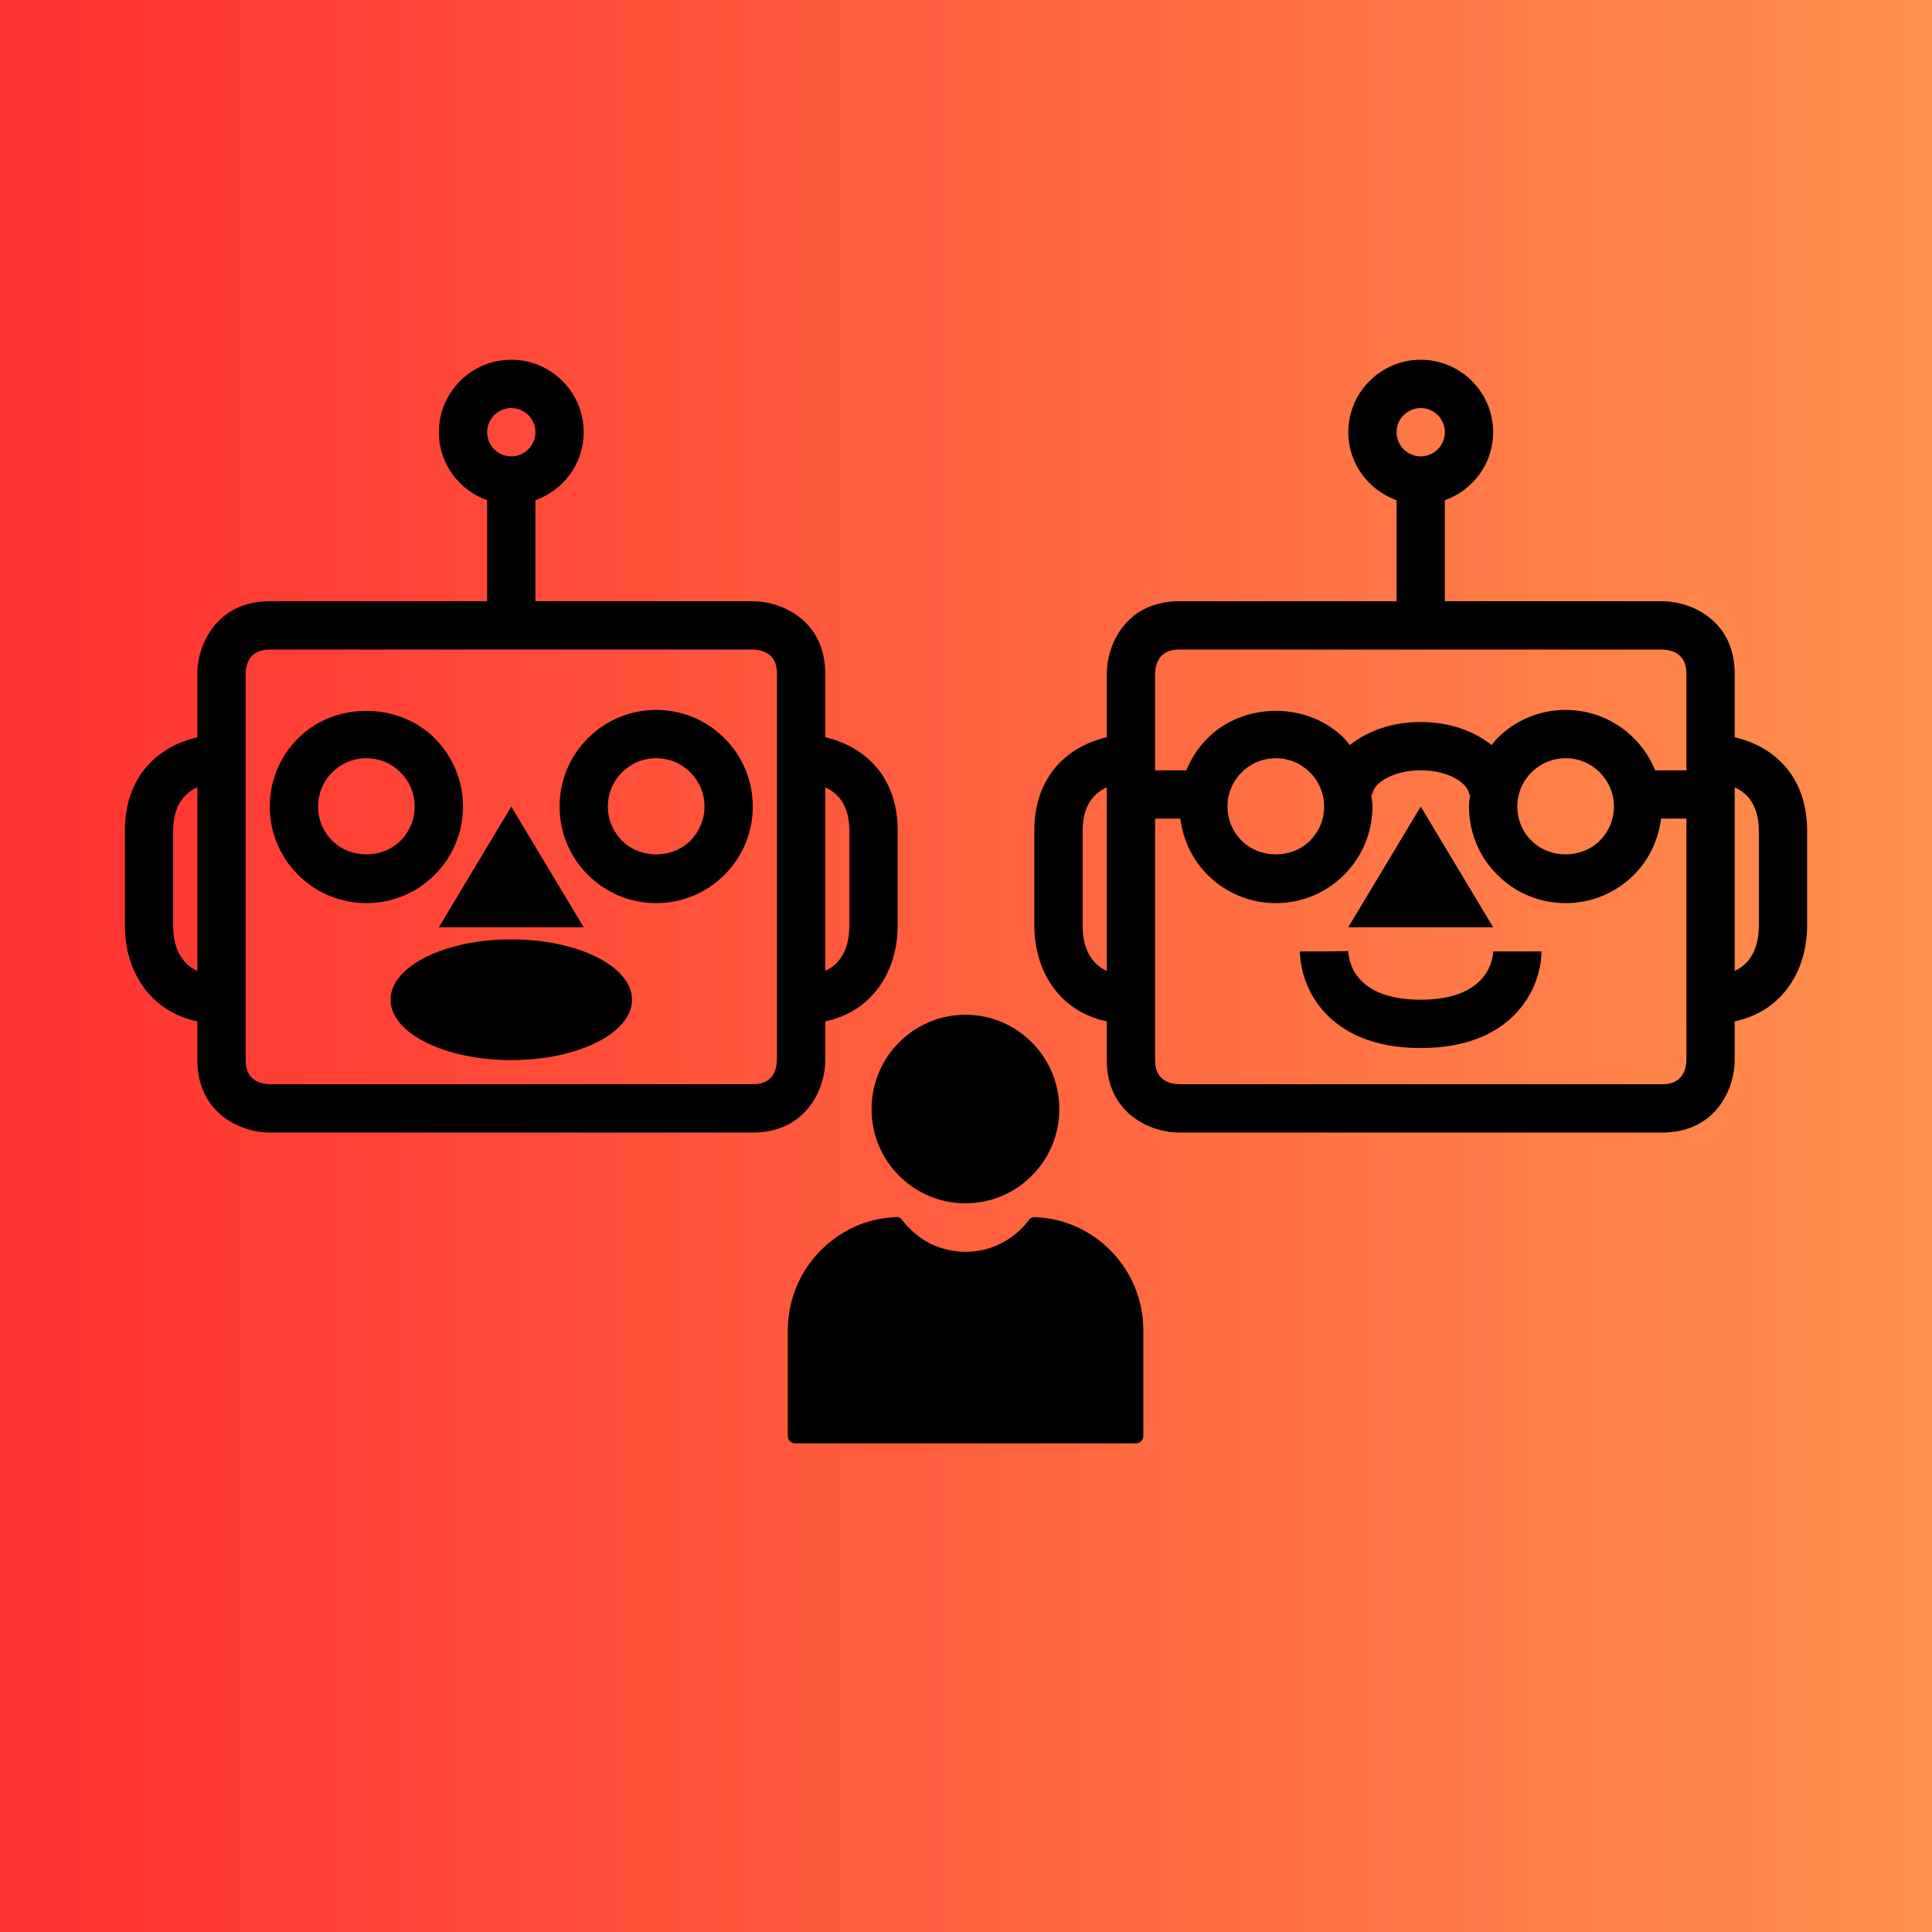 <svg xmlns="http://www.w3.org/2000/svg" xmlns:xlink="http://www.w3.org/1999/xlink" width="500" zoomAndPan="magnify" viewBox="0 0 375 375" height="500" preserveAspectRatio="xMidYMid meet" version="1.0"><defs><linearGradient x1="0" gradientTransform="matrix(0.75, 0, 0, 0.75, 0, 0)" y1="0" x2="500" gradientUnits="userSpaceOnUse" y2="0" id="059b83cc8c"><stop stop-opacity="1" stop-color="rgb(100%, 19.199%, 19.199%)" offset="0"/><stop stop-opacity="1" stop-color="rgb(100%, 19.345%, 19.241%)" offset="0.008"/><stop stop-opacity="1" stop-color="rgb(100%, 19.64%, 19.328%)" offset="0.016"/><stop stop-opacity="1" stop-color="rgb(100%, 19.934%, 19.414%)" offset="0.023"/><stop stop-opacity="1" stop-color="rgb(100%, 20.23%, 19.499%)" offset="0.031"/><stop stop-opacity="1" stop-color="rgb(100%, 20.525%, 19.586%)" offset="0.039"/><stop stop-opacity="1" stop-color="rgb(100%, 20.819%, 19.672%)" offset="0.047"/><stop stop-opacity="1" stop-color="rgb(100%, 21.114%, 19.757%)" offset="0.055"/><stop stop-opacity="1" stop-color="rgb(100%, 21.408%, 19.844%)" offset="0.062"/><stop stop-opacity="1" stop-color="rgb(100%, 21.703%, 19.93%)" offset="0.07"/><stop stop-opacity="1" stop-color="rgb(100%, 21.997%, 20.015%)" offset="0.078"/><stop stop-opacity="1" stop-color="rgb(100%, 22.292%, 20.102%)" offset="0.086"/><stop stop-opacity="1" stop-color="rgb(100%, 22.586%, 20.187%)" offset="0.094"/><stop stop-opacity="1" stop-color="rgb(100%, 22.881%, 20.273%)" offset="0.102"/><stop stop-opacity="1" stop-color="rgb(100%, 23.175%, 20.36%)" offset="0.109"/><stop stop-opacity="1" stop-color="rgb(100%, 23.47%, 20.445%)" offset="0.117"/><stop stop-opacity="1" stop-color="rgb(100%, 23.764%, 20.531%)" offset="0.125"/><stop stop-opacity="1" stop-color="rgb(100%, 24.059%, 20.618%)" offset="0.133"/><stop stop-opacity="1" stop-color="rgb(100%, 24.353%, 20.703%)" offset="0.141"/><stop stop-opacity="1" stop-color="rgb(100%, 24.648%, 20.789%)" offset="0.148"/><stop stop-opacity="1" stop-color="rgb(100%, 24.942%, 20.874%)" offset="0.156"/><stop stop-opacity="1" stop-color="rgb(100%, 25.237%, 20.961%)" offset="0.164"/><stop stop-opacity="1" stop-color="rgb(100%, 25.531%, 21.046%)" offset="0.172"/><stop stop-opacity="1" stop-color="rgb(100%, 25.826%, 21.132%)" offset="0.18"/><stop stop-opacity="1" stop-color="rgb(100%, 26.12%, 21.219%)" offset="0.188"/><stop stop-opacity="1" stop-color="rgb(100%, 26.414%, 21.304%)" offset="0.195"/><stop stop-opacity="1" stop-color="rgb(100%, 26.709%, 21.39%)" offset="0.203"/><stop stop-opacity="1" stop-color="rgb(100%, 27.003%, 21.477%)" offset="0.211"/><stop stop-opacity="1" stop-color="rgb(100%, 27.298%, 21.562%)" offset="0.219"/><stop stop-opacity="1" stop-color="rgb(100%, 27.592%, 21.648%)" offset="0.227"/><stop stop-opacity="1" stop-color="rgb(100%, 27.887%, 21.735%)" offset="0.234"/><stop stop-opacity="1" stop-color="rgb(100%, 28.181%, 21.82%)" offset="0.242"/><stop stop-opacity="1" stop-color="rgb(100%, 28.476%, 21.906%)" offset="0.25"/><stop stop-opacity="1" stop-color="rgb(100%, 28.77%, 21.992%)" offset="0.258"/><stop stop-opacity="1" stop-color="rgb(100%, 29.065%, 22.078%)" offset="0.266"/><stop stop-opacity="1" stop-color="rgb(100%, 29.359%, 22.163%)" offset="0.273"/><stop stop-opacity="1" stop-color="rgb(100%, 29.654%, 22.25%)" offset="0.281"/><stop stop-opacity="1" stop-color="rgb(100%, 29.948%, 22.336%)" offset="0.289"/><stop stop-opacity="1" stop-color="rgb(100%, 30.243%, 22.421%)" offset="0.297"/><stop stop-opacity="1" stop-color="rgb(100%, 30.537%, 22.508%)" offset="0.305"/><stop stop-opacity="1" stop-color="rgb(100%, 30.832%, 22.594%)" offset="0.312"/><stop stop-opacity="1" stop-color="rgb(100%, 31.126%, 22.679%)" offset="0.32"/><stop stop-opacity="1" stop-color="rgb(100%, 31.421%, 22.766%)" offset="0.328"/><stop stop-opacity="1" stop-color="rgb(100%, 31.715%, 22.852%)" offset="0.336"/><stop stop-opacity="1" stop-color="rgb(100%, 32.01%, 22.937%)" offset="0.344"/><stop stop-opacity="1" stop-color="rgb(100%, 32.304%, 23.022%)" offset="0.352"/><stop stop-opacity="1" stop-color="rgb(100%, 32.6%, 23.109%)" offset="0.359"/><stop stop-opacity="1" stop-color="rgb(100%, 32.895%, 23.195%)" offset="0.367"/><stop stop-opacity="1" stop-color="rgb(100%, 33.189%, 23.28%)" offset="0.375"/><stop stop-opacity="1" stop-color="rgb(100%, 33.484%, 23.367%)" offset="0.383"/><stop stop-opacity="1" stop-color="rgb(100%, 33.778%, 23.453%)" offset="0.391"/><stop stop-opacity="1" stop-color="rgb(100%, 34.073%, 23.538%)" offset="0.398"/><stop stop-opacity="1" stop-color="rgb(100%, 34.367%, 23.625%)" offset="0.406"/><stop stop-opacity="1" stop-color="rgb(100%, 34.662%, 23.711%)" offset="0.414"/><stop stop-opacity="1" stop-color="rgb(100%, 34.956%, 23.796%)" offset="0.422"/><stop stop-opacity="1" stop-color="rgb(100%, 35.251%, 23.883%)" offset="0.43"/><stop stop-opacity="1" stop-color="rgb(100%, 35.545%, 23.969%)" offset="0.438"/><stop stop-opacity="1" stop-color="rgb(100%, 35.84%, 24.054%)" offset="0.445"/><stop stop-opacity="1" stop-color="rgb(100%, 36.134%, 24.141%)" offset="0.453"/><stop stop-opacity="1" stop-color="rgb(100%, 36.429%, 24.226%)" offset="0.461"/><stop stop-opacity="1" stop-color="rgb(100%, 36.723%, 24.312%)" offset="0.469"/><stop stop-opacity="1" stop-color="rgb(100%, 37.018%, 24.399%)" offset="0.477"/><stop stop-opacity="1" stop-color="rgb(100%, 37.312%, 24.484%)" offset="0.484"/><stop stop-opacity="1" stop-color="rgb(100%, 37.607%, 24.57%)" offset="0.492"/><stop stop-opacity="1" stop-color="rgb(100%, 37.901%, 24.657%)" offset="0.5"/><stop stop-opacity="1" stop-color="rgb(100%, 38.196%, 24.742%)" offset="0.508"/><stop stop-opacity="1" stop-color="rgb(100%, 38.49%, 24.828%)" offset="0.516"/><stop stop-opacity="1" stop-color="rgb(100%, 38.785%, 24.915%)" offset="0.523"/><stop stop-opacity="1" stop-color="rgb(100%, 39.079%, 25%)" offset="0.531"/><stop stop-opacity="1" stop-color="rgb(100%, 39.374%, 25.085%)" offset="0.539"/><stop stop-opacity="1" stop-color="rgb(100%, 39.668%, 25.171%)" offset="0.547"/><stop stop-opacity="1" stop-color="rgb(100%, 39.963%, 25.258%)" offset="0.555"/><stop stop-opacity="1" stop-color="rgb(100%, 40.257%, 25.343%)" offset="0.562"/><stop stop-opacity="1" stop-color="rgb(100%, 40.552%, 25.429%)" offset="0.57"/><stop stop-opacity="1" stop-color="rgb(100%, 40.846%, 25.516%)" offset="0.578"/><stop stop-opacity="1" stop-color="rgb(100%, 41.141%, 25.601%)" offset="0.586"/><stop stop-opacity="1" stop-color="rgb(100%, 41.435%, 25.687%)" offset="0.594"/><stop stop-opacity="1" stop-color="rgb(100%, 41.73%, 25.774%)" offset="0.602"/><stop stop-opacity="1" stop-color="rgb(100%, 42.024%, 25.859%)" offset="0.609"/><stop stop-opacity="1" stop-color="rgb(100%, 42.319%, 25.945%)" offset="0.617"/><stop stop-opacity="1" stop-color="rgb(100%, 42.613%, 26.031%)" offset="0.625"/><stop stop-opacity="1" stop-color="rgb(100%, 42.908%, 26.117%)" offset="0.633"/><stop stop-opacity="1" stop-color="rgb(100%, 43.202%, 26.202%)" offset="0.641"/><stop stop-opacity="1" stop-color="rgb(100%, 43.497%, 26.289%)" offset="0.648"/><stop stop-opacity="1" stop-color="rgb(100%, 43.791%, 26.375%)" offset="0.656"/><stop stop-opacity="1" stop-color="rgb(100%, 44.086%, 26.46%)" offset="0.664"/><stop stop-opacity="1" stop-color="rgb(100%, 44.38%, 26.547%)" offset="0.672"/><stop stop-opacity="1" stop-color="rgb(100%, 44.675%, 26.633%)" offset="0.68"/><stop stop-opacity="1" stop-color="rgb(100%, 44.971%, 26.718%)" offset="0.688"/><stop stop-opacity="1" stop-color="rgb(100%, 45.265%, 26.805%)" offset="0.695"/><stop stop-opacity="1" stop-color="rgb(100%, 45.56%, 26.891%)" offset="0.703"/><stop stop-opacity="1" stop-color="rgb(100%, 45.854%, 26.976%)" offset="0.711"/><stop stop-opacity="1" stop-color="rgb(100%, 46.149%, 27.063%)" offset="0.719"/><stop stop-opacity="1" stop-color="rgb(100%, 46.443%, 27.148%)" offset="0.727"/><stop stop-opacity="1" stop-color="rgb(100%, 46.738%, 27.234%)" offset="0.734"/><stop stop-opacity="1" stop-color="rgb(100%, 47.032%, 27.319%)" offset="0.742"/><stop stop-opacity="1" stop-color="rgb(100%, 47.327%, 27.406%)" offset="0.75"/><stop stop-opacity="1" stop-color="rgb(100%, 47.621%, 27.492%)" offset="0.758"/><stop stop-opacity="1" stop-color="rgb(100%, 47.916%, 27.577%)" offset="0.766"/><stop stop-opacity="1" stop-color="rgb(100%, 48.21%, 27.664%)" offset="0.773"/><stop stop-opacity="1" stop-color="rgb(100%, 48.505%, 27.75%)" offset="0.781"/><stop stop-opacity="1" stop-color="rgb(100%, 48.799%, 27.835%)" offset="0.789"/><stop stop-opacity="1" stop-color="rgb(100%, 49.094%, 27.922%)" offset="0.797"/><stop stop-opacity="1" stop-color="rgb(100%, 49.388%, 28.008%)" offset="0.805"/><stop stop-opacity="1" stop-color="rgb(100%, 49.683%, 28.093%)" offset="0.812"/><stop stop-opacity="1" stop-color="rgb(100%, 49.977%, 28.18%)" offset="0.82"/><stop stop-opacity="1" stop-color="rgb(100%, 50.272%, 28.265%)" offset="0.828"/><stop stop-opacity="1" stop-color="rgb(100%, 50.566%, 28.351%)" offset="0.836"/><stop stop-opacity="1" stop-color="rgb(100%, 50.861%, 28.438%)" offset="0.844"/><stop stop-opacity="1" stop-color="rgb(100%, 51.155%, 28.523%)" offset="0.852"/><stop stop-opacity="1" stop-color="rgb(100%, 51.45%, 28.609%)" offset="0.859"/><stop stop-opacity="1" stop-color="rgb(100%, 51.744%, 28.696%)" offset="0.867"/><stop stop-opacity="1" stop-color="rgb(100%, 52.039%, 28.781%)" offset="0.875"/><stop stop-opacity="1" stop-color="rgb(100%, 52.333%, 28.867%)" offset="0.883"/><stop stop-opacity="1" stop-color="rgb(100%, 52.628%, 28.954%)" offset="0.891"/><stop stop-opacity="1" stop-color="rgb(100%, 52.922%, 29.039%)" offset="0.898"/><stop stop-opacity="1" stop-color="rgb(100%, 53.217%, 29.124%)" offset="0.906"/><stop stop-opacity="1" stop-color="rgb(100%, 53.511%, 29.211%)" offset="0.914"/><stop stop-opacity="1" stop-color="rgb(100%, 53.806%, 29.297%)" offset="0.922"/><stop stop-opacity="1" stop-color="rgb(100%, 54.1%, 29.382%)" offset="0.93"/><stop stop-opacity="1" stop-color="rgb(100%, 54.395%, 29.468%)" offset="0.938"/><stop stop-opacity="1" stop-color="rgb(100%, 54.689%, 29.555%)" offset="0.945"/><stop stop-opacity="1" stop-color="rgb(100%, 54.984%, 29.64%)" offset="0.953"/><stop stop-opacity="1" stop-color="rgb(100%, 55.278%, 29.726%)" offset="0.961"/><stop stop-opacity="1" stop-color="rgb(100%, 55.573%, 29.813%)" offset="0.969"/><stop stop-opacity="1" stop-color="rgb(100%, 55.867%, 29.898%)" offset="0.977"/><stop stop-opacity="1" stop-color="rgb(100%, 56.161%, 29.984%)" offset="0.984"/><stop stop-opacity="1" stop-color="rgb(100%, 56.456%, 30.07%)" offset="0.992"/><stop stop-opacity="1" stop-color="rgb(100%, 56.75%, 30.156%)" offset="1"/></linearGradient><clipPath id="08ca77e075"><path d="M 200.762 69.828 L 350.762 69.828 L 350.762 219.828 L 200.762 219.828 Z M 200.762 69.828 " clip-rule="nonzero"/></clipPath><clipPath id="93b6518680"><path d="M 24.238 69.828 L 174.238 69.828 L 174.238 219.828 L 24.238 219.828 Z M 24.238 69.828 " clip-rule="nonzero"/></clipPath><clipPath id="7992e7692e"><path d="M 152.918 236 L 221.918 236 L 221.918 280.188 L 152.918 280.188 Z M 152.918 236 " clip-rule="nonzero"/></clipPath><clipPath id="7b70850eef"><path d="M 169 196.938 L 206 196.938 L 206 234 L 169 234 Z M 169 196.938 " clip-rule="nonzero"/></clipPath></defs><rect x="-37.5" width="450" fill="#ffffff" y="-37.5" height="450" fill-opacity="1"/><rect x="-37.5" width="450" fill="#ffffff" y="-37.5" height="450" fill-opacity="1"/><rect x="-37.5" fill="url(#059b83cc8c)" width="450" y="-37.5" height="450"/><g clip-path="url(#08ca77e075)"><path fill="#000000" d="M 289.824 179.984 L 261.699 179.984 L 275.762 156.547 Z M 275.762 194.047 C 262.641 194.047 261.746 186.184 261.699 184.609 L 257.012 184.672 L 252.324 184.672 C 252.324 191.16 257.223 203.422 275.762 203.422 C 294.301 203.422 299.199 191.16 299.199 184.672 L 289.824 184.672 C 289.824 185.059 289.664 194.047 275.762 194.047 Z M 350.762 161.234 L 350.762 179.957 C 350.668 188.09 346.238 196.234 336.703 198.242 L 336.703 205.766 C 336.703 211.422 332.957 219.828 322.641 219.828 L 228.887 219.828 C 223.234 219.828 214.824 216.086 214.824 205.766 L 214.824 198.25 C 205.289 196.238 200.859 188.105 200.762 180.016 L 200.762 161.234 C 200.762 150.605 207.281 144.836 214.824 143.102 L 214.824 130.766 C 214.824 125.113 218.57 116.703 228.887 116.703 L 271.074 116.703 L 271.074 97.094 C 265.633 95.152 261.699 89.996 261.699 83.891 C 261.699 76.141 268.008 69.828 275.762 69.828 C 283.516 69.828 289.824 76.141 289.824 83.891 C 289.824 89.996 285.891 95.152 280.449 97.094 L 280.449 116.703 L 322.641 116.703 C 328.293 116.703 336.703 120.449 336.703 130.766 L 336.703 143.102 C 344.246 144.836 350.762 150.605 350.762 161.234 Z M 271.074 83.891 C 271.074 86.477 273.18 88.578 275.762 88.578 C 278.344 88.578 280.449 86.477 280.449 83.891 C 280.449 81.309 278.344 79.203 275.762 79.203 C 273.18 79.203 271.074 81.309 271.074 83.891 Z M 224.199 142.422 L 224.199 149.516 L 230.266 149.516 C 231.195 147.215 232.574 145.098 234.383 143.289 C 241.469 136.203 253.82 136.203 260.898 143.289 C 261.309 143.699 261.629 144.184 262 144.625 C 265.398 141.871 270.242 140.141 275.762 140.141 C 281.277 140.141 286.125 141.871 289.527 144.629 C 289.898 144.184 290.219 143.703 290.629 143.289 C 294.168 139.754 298.879 137.797 303.887 137.797 C 308.891 137.797 313.602 139.754 317.141 143.293 C 318.953 145.098 320.328 147.215 321.262 149.516 L 327.328 149.516 L 327.328 130.766 C 327.328 126.992 324.75 126.137 322.586 126.078 L 228.887 126.078 C 225.113 126.078 224.254 128.656 224.199 130.824 Z M 294.512 156.547 C 294.512 159.051 295.484 161.406 297.258 163.176 C 300.801 166.719 306.969 166.719 310.516 163.176 C 312.285 161.406 313.262 159.051 313.262 156.547 C 313.262 154.047 312.285 151.691 310.516 149.922 C 308.742 148.148 306.391 147.172 303.887 147.172 C 301.383 147.172 299.031 148.148 297.258 149.922 C 295.484 151.691 294.512 154.047 294.512 156.547 Z M 238.262 156.547 C 238.262 159.051 239.234 161.406 241.008 163.176 C 244.551 166.719 250.719 166.719 254.266 163.176 C 256.035 161.406 257.012 159.051 257.012 156.547 C 257.012 154.047 256.035 151.691 254.266 149.922 C 252.492 148.148 250.141 147.172 247.637 147.172 C 245.133 147.172 242.781 148.148 241.008 149.922 C 239.234 151.691 238.262 154.047 238.262 156.547 Z M 214.824 188.461 L 214.824 152.82 C 212.32 153.957 210.137 156.352 210.137 161.234 L 210.137 179.957 C 210.168 182.605 210.914 186.672 214.824 188.461 Z M 327.328 198.734 L 327.328 158.891 L 322.406 158.891 C 321.891 163.008 320.125 166.828 317.141 169.805 C 313.602 173.348 308.891 175.297 303.887 175.297 C 298.879 175.297 294.168 173.348 290.629 169.805 C 287.086 166.266 285.137 161.555 285.137 156.547 C 285.137 155.758 285.266 154.988 285.367 154.211 L 285.137 154.211 C 285.137 152.297 281.484 149.516 275.762 149.516 C 270.039 149.516 266.387 152.297 266.387 154.211 L 266.156 154.211 C 266.254 154.988 266.387 155.758 266.387 156.547 C 266.387 161.555 264.43 166.266 260.891 169.805 C 257.352 173.348 252.641 175.297 247.637 175.297 C 242.629 175.297 237.918 173.348 234.379 169.805 C 231.402 166.828 229.633 163.008 229.117 158.891 L 224.199 158.891 L 224.199 205.766 C 224.199 209.547 226.777 210.398 228.941 210.453 L 322.645 210.453 C 326.422 210.453 327.277 207.875 327.332 205.711 L 327.332 198.734 Z M 341.387 161.234 C 341.387 156.352 339.207 153.961 336.703 152.82 L 336.703 188.461 C 340.613 186.664 341.352 182.594 341.387 179.906 Z M 341.387 161.234 " fill-opacity="1" fill-rule="nonzero"/></g><g clip-path="url(#93b6518680)"><path fill="#000000" d="M 89.863 156.547 C 89.863 151.543 87.91 146.832 84.371 143.293 C 77.289 136.203 64.938 136.211 57.859 143.293 C 54.32 146.832 52.363 151.543 52.363 156.547 C 52.363 161.555 54.32 166.266 57.859 169.805 C 61.398 173.348 66.109 175.297 71.113 175.297 C 76.121 175.297 80.832 173.348 84.371 169.805 C 87.91 166.266 89.863 161.555 89.863 156.547 Z M 77.742 163.176 C 74.199 166.719 68.031 166.719 64.484 163.176 C 62.715 161.406 61.738 159.051 61.738 156.547 C 61.738 154.047 62.715 151.691 64.484 149.922 C 66.258 148.148 68.609 147.172 71.113 147.172 C 73.617 147.172 75.969 148.148 77.742 149.922 C 79.516 151.691 80.488 154.047 80.488 156.547 C 80.488 159.051 79.516 161.406 77.742 163.176 Z M 85.176 179.984 L 99.238 156.547 L 113.301 179.984 Z M 127.363 137.797 C 122.359 137.797 117.648 139.754 114.109 143.289 C 110.562 146.832 108.613 151.543 108.613 156.547 C 108.613 161.555 110.562 166.266 114.109 169.805 C 117.648 173.348 122.359 175.297 127.363 175.297 C 132.371 175.297 137.082 173.348 140.621 169.805 C 144.164 166.266 146.113 161.555 146.113 156.547 C 146.113 151.543 144.164 146.832 140.621 143.293 C 137.082 139.754 132.371 137.797 127.363 137.797 Z M 133.992 163.176 C 130.449 166.719 124.281 166.719 120.734 163.176 C 118.965 161.406 117.988 159.051 117.988 156.547 C 117.988 154.047 118.965 151.691 120.734 149.922 C 122.508 148.148 124.859 147.172 127.363 147.172 C 129.867 147.172 132.219 148.148 133.992 149.922 C 135.766 151.691 136.738 154.047 136.738 156.547 C 136.738 159.051 135.766 161.406 133.992 163.176 Z M 160.18 143.102 L 160.18 130.766 C 160.18 120.449 151.773 116.703 146.117 116.703 L 103.926 116.703 L 103.926 97.094 C 109.367 95.152 113.301 89.996 113.301 83.891 C 113.301 76.141 106.992 69.828 99.238 69.828 C 91.484 69.828 85.176 76.141 85.176 83.891 C 85.176 89.996 89.109 95.152 94.551 97.094 L 94.551 116.703 L 52.363 116.703 C 42.047 116.703 38.301 125.113 38.301 130.766 L 38.301 143.102 C 30.758 144.836 24.238 150.602 24.238 161.234 L 24.238 180.016 C 24.332 188.105 28.762 196.238 38.301 198.25 L 38.301 205.766 C 38.301 216.086 46.711 219.828 52.363 219.828 L 146.117 219.828 C 156.438 219.828 160.18 211.422 160.18 205.766 L 160.18 198.25 C 169.715 196.234 174.145 188.094 174.238 179.961 L 174.238 161.234 C 174.238 150.605 167.723 144.836 160.18 143.102 Z M 99.238 79.203 C 101.82 79.203 103.926 81.309 103.926 83.891 C 103.926 86.477 101.82 88.578 99.238 88.578 C 96.656 88.578 94.551 86.477 94.551 83.891 C 94.551 81.309 96.656 79.203 99.238 79.203 Z M 33.613 179.957 L 33.613 161.234 C 33.613 156.352 35.793 153.957 38.301 152.82 L 38.301 188.461 C 34.391 186.672 33.648 182.605 33.613 179.957 Z M 150.805 205.711 C 150.75 207.875 149.898 210.453 146.117 210.453 L 52.414 210.453 C 50.254 210.398 47.676 209.547 47.676 205.766 L 47.676 130.824 C 47.727 128.656 48.586 126.078 52.363 126.078 L 146.066 126.078 C 148.234 126.137 150.812 126.992 150.812 130.766 L 150.812 205.711 Z M 164.863 179.902 C 164.832 182.586 164.09 186.66 160.18 188.457 L 160.18 152.816 C 162.684 153.961 164.863 156.352 164.863 161.234 Z M 122.676 194.047 C 122.676 200.523 112.18 205.766 99.238 205.766 C 86.297 205.766 75.801 200.523 75.801 194.047 C 75.801 187.574 86.297 182.328 99.238 182.328 C 112.18 182.328 122.676 187.574 122.676 194.047 Z M 122.676 194.047 " fill-opacity="1" fill-rule="nonzero"/></g><g clip-path="url(#7992e7692e)"><path fill="#000000" d="M 201.004 236.25 C 206.824 236.492 212.02 239.027 215.801 242.973 C 219.586 246.922 221.918 252.285 221.918 258.184 L 221.918 278.703 C 221.918 279.531 221.238 280.164 220.461 280.164 L 154.371 280.164 C 153.547 280.164 152.918 279.531 152.918 278.703 L 152.918 258.184 C 152.918 252.285 155.246 246.922 159.031 242.973 C 162.816 239.027 168.055 236.441 173.926 236.25 L 173.926 236.199 C 174.414 236.199 174.898 236.441 175.141 236.832 C 176.594 238.734 178.441 240.293 180.527 241.367 C 182.613 242.391 184.941 242.973 187.418 242.973 C 189.891 242.973 192.219 242.391 194.258 241.367 C 196.395 240.293 198.238 238.734 199.691 236.832 L 200.855 237.66 L 199.691 236.785 C 199.984 236.395 200.52 236.152 201.004 236.25 Z M 201.004 236.25 " fill-opacity="1" fill-rule="nonzero"/></g><g clip-path="url(#7b70850eef)"><path fill="#000000" d="M 187.418 196.961 C 192.414 196.961 196.977 199.008 200.273 202.324 C 203.574 205.637 205.613 210.219 205.613 215.289 C 205.613 220.359 203.574 224.891 200.273 228.207 C 196.977 231.52 192.414 233.566 187.418 233.566 C 182.371 233.566 177.809 231.52 174.508 228.207 C 171.211 224.891 169.172 220.359 169.172 215.289 C 169.172 210.219 171.211 205.637 174.508 202.324 C 177.809 199.008 182.371 196.961 187.418 196.961 Z M 187.418 196.961 " fill-opacity="1" fill-rule="nonzero"/></g></svg>